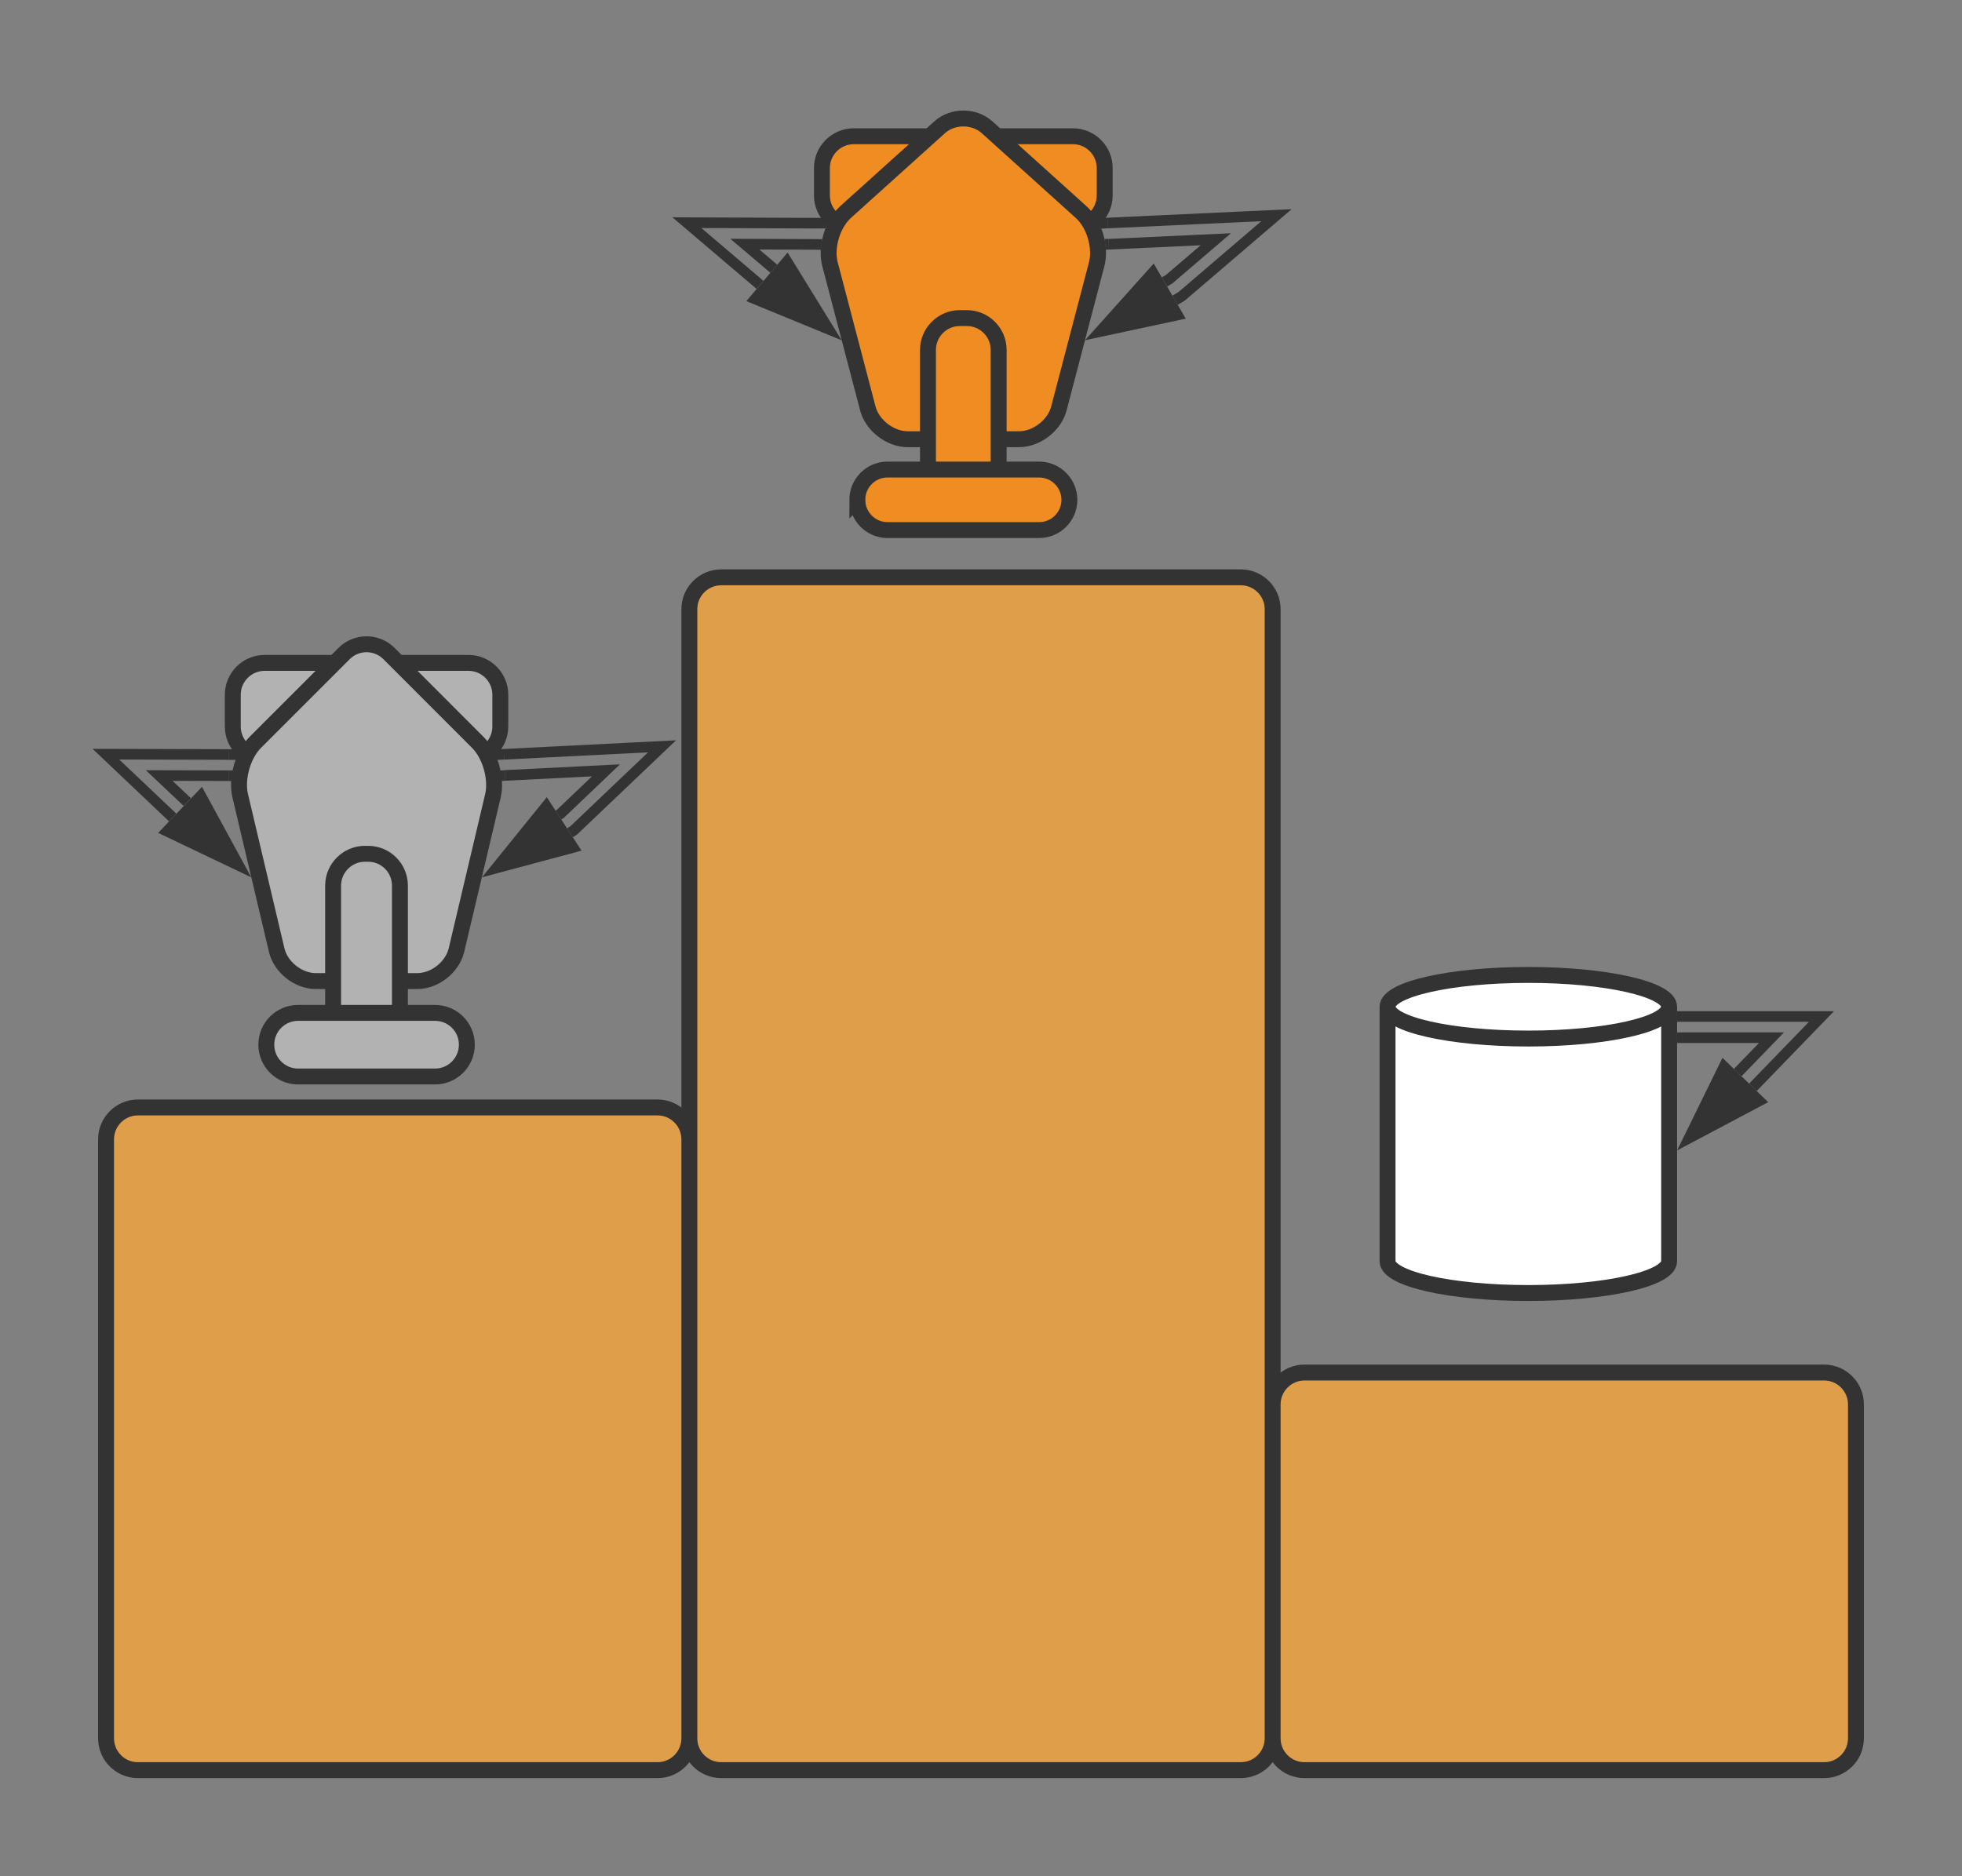 <svg xmlns="http://www.w3.org/2000/svg" xmlns:lucid="lucid" width="370" height="353.91"><rect width="100%" height="100%" fill="#808080" stroke="none"/><g lucid:page-tab-id="gejv0bN~0v1j"><path d="M130 114.9c0-3.3 2.7-6 6-6h98c3.3 0 6 2.7 6 6v213c0 3.32-2.7 6-6 6h-98c-3.3 0-6-2.68-6-6zM20 214.9c0-3.3 2.7-6 6-6h98c3.3 0 6 2.7 6 6v113c0 3.32-2.7 6-6 6H26c-3.3 0-6-2.68-6-6zM240 264.9c0-3.3 2.7-6 6-6h98c3.3 0 6 2.7 6 6v63c0 3.32-2.7 6-6 6h-98c-3.3 0-6-2.68-6-6z" stroke="#333" stroke-width="3" fill="#df9e49"/><path d="M155 31.7c0-3.3 2.7-6 6-6h41.33c3.32 0 6 2.7 6 6v5.16c0 3.3-2.68 6-6 6H161c-3.3 0-6-2.7-6-6z" stroke="#333" stroke-width="3" fill="#ef8d22"/><path d="M156.52 49.82c-.84-3.2.48-7.6 2.94-9.82l17.75-16c2.47-2.2 6.46-2.2 8.93 0l17.74 16c2.47 2.2 3.78 6.6 2.94 9.82l-7.13 27.23c-.84 3.2-4.2 5.8-7.52 5.8H171.2c-3.33 0-6.7-2.6-7.54-5.8z" stroke="#333" stroke-width="3" fill="#ef8d22"/><path d="M175 66c0-3.3 2.7-6 6-6h1.33c3.32 0 6 2.7 6 6v22.3c0 3.3-2.68 6-6 6H181c-3.3 0-6-2.7-6-6z" stroke="#333" stroke-width="3" fill="#ef8d22"/><path d="M161.67 94.3c0-3.17 2.56-5.73 5.7-5.73h28.58c3.16 0 5.72 2.56 5.72 5.72 0 3.14-2.56 5.7-5.72 5.7h-28.57c-3.15 0-5.7-2.56-5.7-5.7z" stroke="#333" stroke-width="3" fill="#ef8d22"/><path d="M208.87 42.07l31.85-1.48-17.9 15.32-1.22.72" stroke="#333" stroke-width="2" fill="none"/><path d="M209.06 46.07l20.22-.94-8.78 7.52-.9.53" stroke="#333" stroke-width="2" fill="none"/><path d="M208.94 43.07l-1.26.06-.04-.12-.94-1.83 2.15-.1zM209.13 47.06l-.63.03-.14-1.64-.1-.36.78-.04z" fill="#333"/><path d="M207.4 62.56l10-11.16 4.66 8.02z" stroke="#333" stroke-width="2" fill="#333"/><path d="M154.36 46.1l-13.9-.05 5.47 4.64" stroke="#333" stroke-width="2" fill="none"/><path d="M154.38 42.1l-24.85-.1 13.8 11.74" stroke="#333" stroke-width="2" fill="none"/><path d="M155.06 45.1l-.04.13-.2 1.88h-.5l.02-2zM156.68 41.12l-.9 1.67-.1.3h-1.33v-2z" fill="#333"/><path d="M156.27 62.1l-13.87-5.7 6-7.07z" stroke="#333" stroke-width="2" fill="#333"/><path d="M314.77 237.9c0 3.32-11.9 6-26.55 6-14.67 0-26.55-2.68-26.55-6v-48c0-3.3 11.88-6 26.55-6 14.66 0 26.55 2.7 26.55 6z" stroke="#333" stroke-width="3" fill="#fff"/><path d="M314.77 189.9c0 3.32-11.9 6-26.55 6-14.67 0-26.55-2.68-26.55-6" stroke="#333" stroke-width="3" fill="none"/><path d="M317.27 191.74h26.23l-12.93 13.36" stroke="#333" stroke-width="2" fill="none"/><path d="M317.27 195.74h16.8l-6.37 6.58" stroke="#333" stroke-width="2" fill="none"/><path d="M317.3 192.74h-1.03v-2h1.03zM317.3 196.74h-1.03v-2h1.03z" fill="#333"/><path d="M318.52 214.68l6.6-13.47 6.65 6.45z" stroke="#333" stroke-width="2" fill="#333"/><path d="M43.9 131.04c0-3.3 2.7-6 6-6h38.45c3.3 0 6 2.7 6 6v6c0 3.32-2.7 6-6 6H49.9c-3.3 0-6-2.68-6-6z" stroke="#333" stroke-width="3" fill="#b2b2b2"/><path d="M45.3 150.1c-.77-3.23.5-7.74 2.85-10.08l16.74-16.74c2.33-2.34 6.13-2.34 8.47 0l16.73 16.74c2.35 2.34 3.63 6.85 2.87 10.08l-6.88 29.12c-.77 3.22-4.07 5.84-7.4 5.84H59.56c-3.32 0-6.62-2.62-7.38-5.84z" stroke="#333" stroke-width="3" fill="#b2b2b2"/><path d="M62.82 167.05c0-3.3 2.7-6 6-6h.6c3.33 0 6 2.7 6 6v24c0 3.32-2.67 6-6 6h-.6c-3.3 0-6-2.68-6-6z" stroke="#333" stroke-width="3" fill="#b2b2b2"/><path d="M50.22 197.06c0-3.32 2.68-6 6-6h25.82c3.32 0 6 2.68 6 6 0 3.3-2.68 6-6 6H56.22c-3.32 0-6-2.7-6-6z" stroke="#333" stroke-width="3" fill="#b2b2b2"/><path d="M95.03 142.28l29.82-1.5-16.65 15.85-.72.46" stroke="#333" stroke-width="2" fill="none"/><path d="M95.23 146.27l19.05-.96-8.57 8.17-.4.27" stroke="#333" stroke-width="2" fill="none"/><path d="M95.1 143.27l-1.37.07-.8-1.96 2.07-.1zM95.3 147.27l-.7.04-.28-1.98.88-.05z" fill="#333"/><path d="M93.6 163.73l9.43-11.66 5.05 7.78z" stroke="#333" stroke-width="2" fill="#333"/><path d="M43.12 146.32l-13.1-.03 5.3 5" stroke="#333" stroke-width="2" fill="none"/><path d="M43.13 142.32l-23.16-.06 12.6 11.95" stroke="#333" stroke-width="2" fill="none"/><path d="M43.96 145.33l-.33 2h-.53v-2zM45.4 141.33l-.9 2h-1.4v-2z" fill="#333"/><path d="M45.03 163.26L31.5 156.8l6.37-6.7z" stroke="#333" stroke-width="2" fill="#333"/></g></svg>